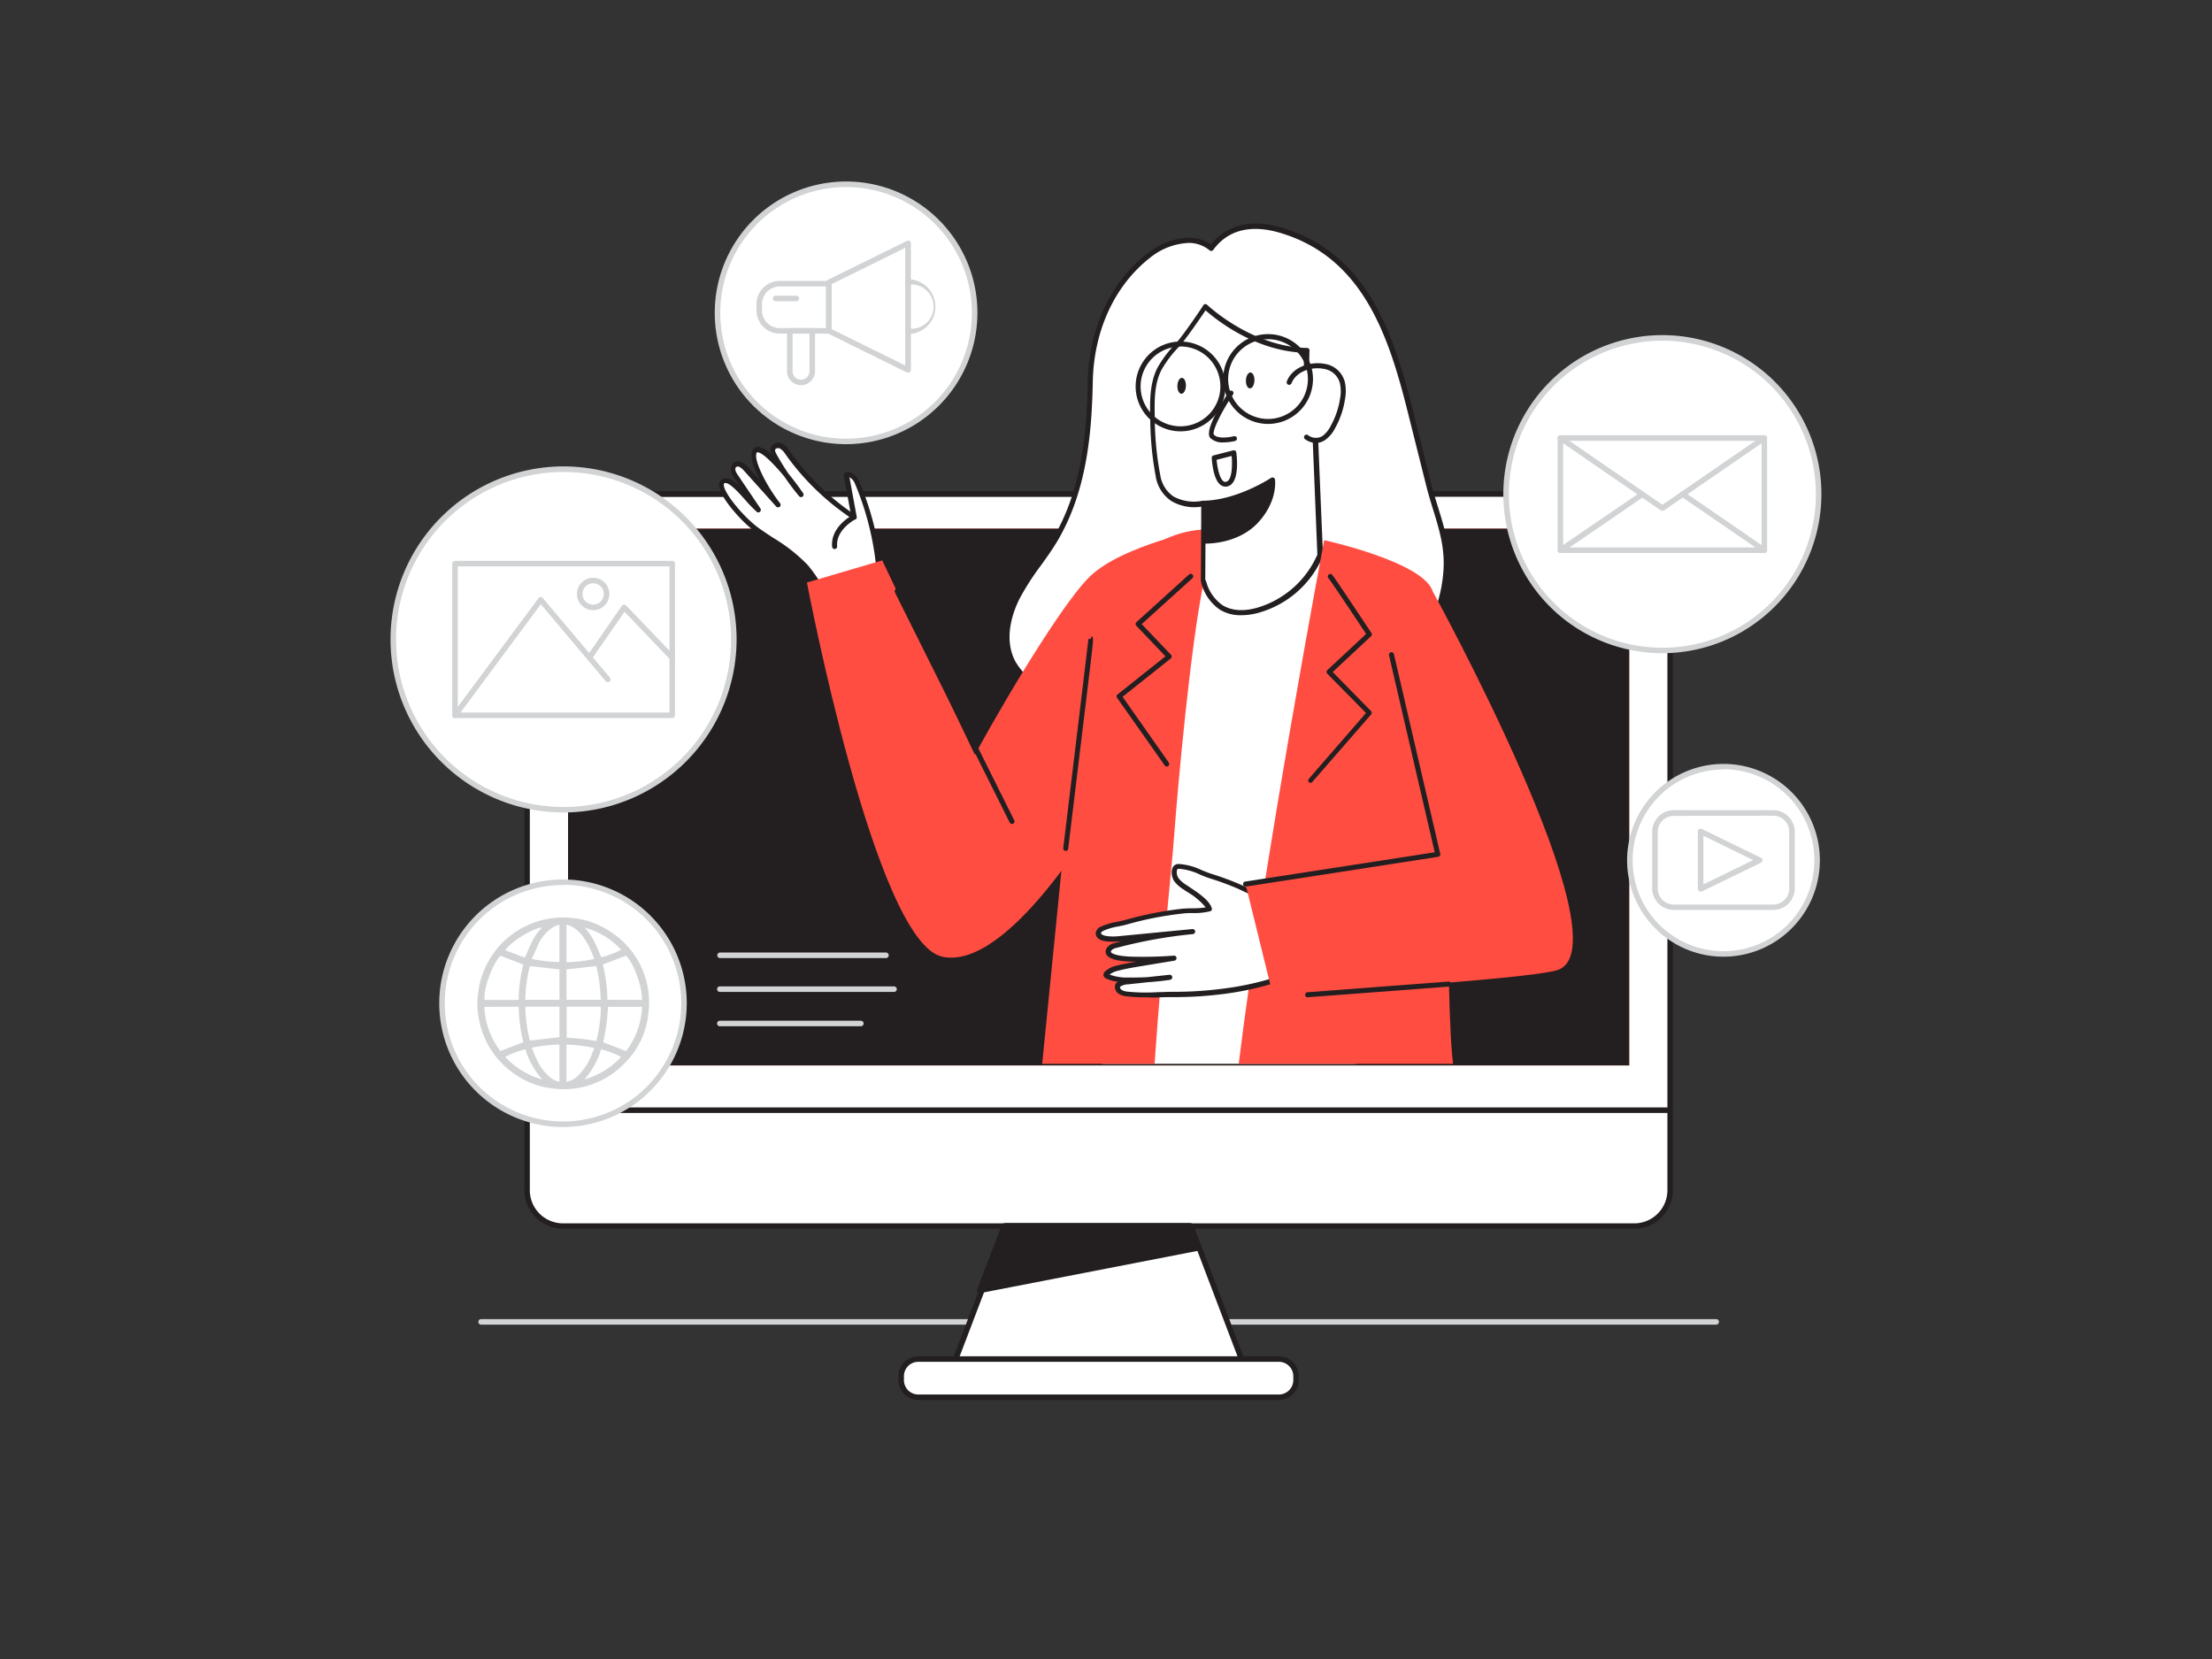 <svg xmlns="http://www.w3.org/2000/svg" viewBox="0 0 400 300"><rect x="0" y="0" width="400" height="300" fill="#333333" stroke="none"/><g id="_185_marketing_flatline" data-name="#185_marketing_flatline"><path d="M310.34,239.54H87a.5.5,0,1,1,0-1H310.34a.5.5,0,0,1,0,1Z" fill="#d1d3d4"/><rect x="95.34" y="89.37" width="206.64" height="132.32" rx="6.47" fill="#fff"/><path d="M295.52,222.19H101.81a7,7,0,0,1-7-7V95.83a7,7,0,0,1,7-7H295.52a7,7,0,0,1,7,7V215.22A7,7,0,0,1,295.52,222.19ZM101.81,89.87a6,6,0,0,0-6,6V215.22a6,6,0,0,0,6,6H295.52a6,6,0,0,0,6-6V95.83a6,6,0,0,0-6-6Z" fill="#231f20"/><path d="M302,201.26H95.34a.5.5,0,0,1-.5-.5.5.5,0,0,1,.5-.5H302a.5.5,0,0,1,.5.5A.5.5,0,0,1,302,201.26Z" fill="#231f20"/><polygon points="225.07 247.26 172.25 247.26 181.99 221.69 215.33 221.69 225.07 247.26" fill="#fff"/><path d="M225.07,247.76H172.25a.49.49,0,0,1-.41-.21.48.48,0,0,1-.06-.46l9.74-25.58a.5.5,0,0,1,.47-.32h33.34a.49.49,0,0,1,.47.32l9.74,25.58a.5.5,0,0,1,0,.46A.53.53,0,0,1,225.07,247.76Zm-52.1-1h51.38L215,222.19H182.33Z" fill="#231f20"/><rect x="162.96" y="245.76" width="71.41" height="6.9" rx="3.1" fill="#fff"/><path d="M231.27,253.17H166.05a3.6,3.6,0,0,1-3.59-3.6v-.71a3.6,3.6,0,0,1,3.59-3.6h65.22a3.61,3.61,0,0,1,3.6,3.6v.71A3.61,3.61,0,0,1,231.27,253.17Zm-65.22-6.91a2.6,2.6,0,0,0-2.59,2.6v.71a2.6,2.6,0,0,0,2.59,2.6h65.22a2.61,2.61,0,0,0,2.6-2.6v-.71a2.61,2.61,0,0,0-2.6-2.6Z" fill="#231f20"/><rect x="102.72" y="95.6" width="191.89" height="97.06" fill="#ff4d42"/><rect x="102.72" y="95.6" width="191.89" height="97.06" fill="#231f20"/><polygon points="177.17 233.37 216.5 225.73 214.96 221.69 181.62 221.69 177.17 233.37" fill="#231f20"/><path d="M177.17,233.87a.49.49,0,0,1-.38-.18.51.51,0,0,1-.09-.5l4.45-11.68a.49.49,0,0,1,.47-.32H215a.5.5,0,0,1,.47.32l1.54,4a.51.51,0,0,1,0,.42.53.53,0,0,1-.35.25l-39.33,7.64ZM182,222.19l-4,10.52,37.86-7.36-1.2-3.16Z" fill="#231f20"/><path d="M159.08,104.65A52.53,52.53,0,0,0,155,87.28c-.35-.83-1.15-1.81-1.94-1.38.46,2.53.92,5.07,1.39,7.6a44.87,44.87,0,0,1-12-11.68,3.28,3.28,0,0,0-1.15-1.16,1.07,1.07,0,0,0-1.42.39,1.53,1.53,0,0,0,.26,1.29,45.66,45.66,0,0,0,4.82,7c-2.34-3.44-7.18-9.27-8.31-7.89s1.75,6.67,4.18,9.81L135,84.81c-.54-.59-1.41-1.23-2-.72s-.21,1.45.23,2.1l4.05,6c-2.06-1.8-4.93-6.14-6.42-5.13s3.2,6.64,6.21,8.81,6.38,3.9,8.84,6.67a29.91,29.91,0,0,1,3.76,5.89" fill="#fff"/><path d="M149.6,108.94a.47.47,0,0,1-.41-.24,29.23,29.23,0,0,0-3.69-5.8,29.53,29.53,0,0,0-6.05-4.77c-.9-.59-1.83-1.2-2.72-1.84-2.66-1.93-6.72-6.53-6.69-8.58a1.14,1.14,0,0,1,.49-1c.94-.64,2.08.09,3.3,1.28l-1.05-1.56c-.77-1.15-.82-2.17-.13-2.72s1.72-.27,2.66.78l2.09,2.33c-1.2-2.3-2-4.62-1.14-5.64a1.06,1.06,0,0,1,.87-.38,4.73,4.73,0,0,1,2.41,1.42,1.73,1.73,0,0,1-.11-1.37,1.26,1.26,0,0,1,.73-.68,1.7,1.7,0,0,1,1.31.06,3.55,3.55,0,0,1,1.31,1.3,45.17,45.17,0,0,0,11,11c-.4-2.18-.8-4.35-1.19-6.53a.47.47,0,0,1,.24-.49,1.28,1.28,0,0,1,1.05-.07,3,3,0,0,1,1.52,1.68,52.94,52.94,0,0,1,4.12,17.52.46.46,0,0,1-.91.06,51.88,51.88,0,0,0-4-17.22,2.23,2.23,0,0,0-1-1.18h0q.65,3.57,1.31,7.14a.46.46,0,0,1-.2.46.45.45,0,0,1-.5,0A45.92,45.92,0,0,1,142,82.09a2.88,2.88,0,0,0-1-1,.86.86,0,0,0-.59,0,.38.38,0,0,0-.22.19c-.1.22.07.57.24.89.66,1.18,1.37,2.33,2.12,3.45,1.14,1.39,2.13,2.75,2.67,3.55a.45.45,0,0,1-.72.55,44.87,44.87,0,0,1-2.7-3.59c-2-2.38-3.95-4.31-4.79-4.34-.1,0-.1,0-.12,0-.77.94,1.31,5.52,4.19,9.24a.46.46,0,0,1-.7.59l-5.83-6.49c-.33-.37-1-1-1.41-.68s0,1.07.32,1.5l4.05,6a.46.46,0,0,1-.08.59.43.43,0,0,1-.6,0,25.14,25.14,0,0,1-2.06-2.13c-1.3-1.46-3.1-3.44-3.81-3,0,0-.08.05-.08.23,0,1.56,3.68,5.93,6.3,7.83.87.63,1.8,1.23,2.69,1.82a30.08,30.08,0,0,1,6.23,4.92,30.17,30.17,0,0,1,3.82,6,.44.44,0,0,1-.19.61A.42.42,0,0,1,149.6,108.94Z" fill="#231f20"/><path d="M258.35,87.61l-3.25-13c-3.52-14.11-8.37-28.67-23.8-33-4.57-1.3-9.22-.78-12.25,3.35-3.12-2.62-8-1.21-11.23,1.27-7.22,5.54-10.5,14.22-10.67,22.9-.2,9.85-1.23,20.14-6.46,28.74-2.13,3.5-4.89,6.6-6.73,10.25s-2.68,8.17-.75,11.77a13.91,13.91,0,0,0,4.86,4.81c10,6.53,22.63,7.22,34.52,6.41,12.18-.83,25.35-3.63,33.11-13a26.35,26.35,0,0,0,5.78-14.49C262,97.58,259.72,93.11,258.35,87.61Z" fill="#fff"/><path d="M215.1,131.76c-8.68,0-18.9-1.27-27.28-6.76a14.59,14.59,0,0,1-5-5c-1.78-3.31-1.51-7.76.74-12.2a47.08,47.08,0,0,1,3.92-6.11c1-1.35,2-2.74,2.82-4.16,5.32-8.74,6.22-19.32,6.4-28.52.19-9.63,4.15-18.11,10.85-23.25,3.22-2.48,8.09-3.95,11.43-1.55,2.8-3.52,7.2-4.64,12.45-3.15,15.69,4.45,20.52,18.92,24.12,33.37l3.25,13c.38,1.5.82,2.93,1.25,4.31,1.17,3.78,2.27,7.34,1.9,11.72a26.89,26.89,0,0,1-5.89,14.74c-6.51,7.9-17.13,12.1-33.43,13.21C220.33,131.64,217.79,131.76,215.1,131.76Zm-.16-87.83a11.88,11.88,0,0,0-6.85,2.58c-6.47,5-10.3,13.2-10.48,22.55s-1.11,20-6.53,29c-.89,1.46-1.89,2.86-2.87,4.22a47.46,47.46,0,0,0-3.85,6c-1,2-3.06,7-.74,11.35a13.23,13.23,0,0,0,4.7,4.64c10.75,7,24.69,7,34.24,6.33,16-1.09,26.45-5.19,32.78-12.88A26,26,0,0,0,261,103.45c.35-4.2-.73-7.68-1.87-11.37-.43-1.39-.87-2.84-1.25-4.36h0l-3.26-13c-3.53-14.19-8.26-28.4-23.48-32.71-3.56-1-8.49-1.28-11.75,3.18a.44.44,0,0,1-.31.18.44.44,0,0,1-.35-.1A5.81,5.81,0,0,0,214.94,43.93Z" fill="#231f20"/><path d="M197.23,104.11c-4,3.71-12.86,17.7-20.95,32.36l-16.75-35.13-13.61,4s12.31,65,24.46,67.66,28.71-26.3,28.71-26.3l18.57-51S203.18,98.54,197.23,104.11Z" fill="#ff4d42"/><path d="M245.13,192.37c-1.81-17.84-5.59-60.05-2.11-71.11,4.44-14.15,4.31-18.09,0-19.49s-16-8.86-24,0c0,0-18.39,10.33-21.95,28.15-2.61,13.05.43,45.86,2.25,62.45Z" fill="#fff"/><path d="M208.79,192.37c1.34-19.68,3.06-34.83,3.52-41.08.66-9,3-35,5.43-46.35,3.22-7.08,1.83-9.13,1.83-9.13s-18.11-2.54-23.5,24.48c-1.32,6.66-4.37,40.19-7.61,72.08Z" fill="#ff4d42"/><path d="M217.69,91l-.09,13.91s1.41,7.77,9.87,5.4a17.52,17.52,0,0,0,11.24-10l-1-24.08a43.36,43.36,0,0,1-1.39-12.92C226.08,63.21,218,55.45,218,55.45s-3.54,5.31-5.07,7a21.14,21.14,0,0,0-3.18,4.19c-1.43,2.68-1.37,6-1.31,9a58.35,58.35,0,0,0,1,10.47C210.84,92.64,217.69,91,217.69,91Z" fill="#fff"/><path d="M224.46,111.25a7.11,7.11,0,0,1-3.86-1,8.38,8.38,0,0,1-3.45-5.18l.08-13.45a8.17,8.17,0,0,1-5.38-1A6.56,6.56,0,0,1,209,86.18,58.41,58.41,0,0,1,208,75.62c-.07-2.85-.14-6.39,1.35-9.2a21.7,21.7,0,0,1,3.25-4.29c1.49-1.63,5-6.88,5-6.93a.43.43,0,0,1,.33-.2.44.44,0,0,1,.36.12c.08.08,8.09,7.64,18.06,7.8a.45.45,0,0,1,.33.14.41.41,0,0,1,.12.32A40.55,40.55,0,0,0,238,75.09a6.07,6.07,0,0,1,.24,1.18h0s0,.46,1,24.08a.37.37,0,0,1,0,.18,17.83,17.83,0,0,1-11.55,10.25A11.66,11.66,0,0,1,224.46,111.25Zm-6.4-6.31a7.63,7.63,0,0,0,3,4.49c1.63,1,3.74,1.18,6.26.47a17.16,17.16,0,0,0,10.9-9.61c-.07-1.64-.95-23.82-1-24a7.15,7.15,0,0,0-.21-1,40.18,40.18,0,0,1-1.19-11.5c-9-.33-16.07-6.13-17.82-7.67-.89,1.32-3.52,5.18-4.82,6.6a20.49,20.49,0,0,0-3.11,4.1c-1.39,2.6-1.31,5.87-1.25,8.75a56.39,56.39,0,0,0,1,10.39,5.68,5.68,0,0,0,2.4,3.83,7.75,7.75,0,0,0,5.25.76.45.45,0,0,1,.39.09.46.46,0,0,1,.17.36l-.08,13.91Z" fill="#231f20"/><path d="M217.77,97.86s5.64.24,9.27-3.52,3.09-7.55,3.09-7.55S224,90.88,217.69,91Z" fill="#231f20"/><path d="M218,98.3h-.27a.43.43,0,0,1-.42-.44L217.25,91a.44.44,0,0,1,.43-.45c6.13-.13,12.15-4.12,12.21-4.16a.45.45,0,0,1,.42,0,.44.44,0,0,1,.26.34c0,.16.52,4-3.21,7.92C224.05,98.08,219.22,98.3,218,98.3Zm.11-6.85.07,6c1.34,0,5.63-.39,8.52-3.38a10,10,0,0,0,3-6.47C228,88.61,223.22,91.2,218.13,91.45Z" fill="#231f20"/><path d="M222.61,71s-4.47,6.69-3.41,7.85,4,.39,4,.39" fill="#fff"/><path d="M221.26,80a3.24,3.24,0,0,1-2.39-.78c-1.17-1.28,2-6.3,3.37-8.39a.45.45,0,0,1,.62-.13.46.46,0,0,1,.12.62c-2.28,3.41-3.89,6.82-3.45,7.3.72.79,2.84.45,3.6.26a.44.44,0,0,1,.54.32.45.45,0,0,1-.32.54A9.55,9.55,0,0,1,221.26,80Z" fill="#231f20"/><ellipse cx="213.48" cy="69.89" rx="1.44" ry="0.77" transform="matrix(0.04, -1, 1, 0.04, 135.25, 280.45)" fill="#231f20"/><ellipse cx="226.09" cy="68.8" rx="1.44" ry="0.77" transform="translate(148.45 292.01) rotate(-87.75)" fill="#231f20"/><path d="M219.57,82.81l3.55-.91s.73,5.2-1.27,5.66S219.57,82.81,219.57,82.81Z" fill="#fff"/><path d="M221.6,88a1.47,1.47,0,0,1-.88-.31c-1.36-1-1.58-4.49-1.6-4.89a.44.44,0,0,1,.34-.45l3.55-.91a.45.45,0,0,1,.36.06.46.46,0,0,1,.19.31c.08.57.72,5.62-1.62,6.15A1.86,1.86,0,0,1,221.6,88ZM220,83.15c.12,1.34.51,3.33,1.22,3.86a.54.54,0,0,0,.5.11c1.1-.25,1.15-3,1-4.67Z" fill="#231f20"/><path d="M233.1,69.15c.94-2.44,4-3.34,6.4-2.87a4,4,0,0,1,3.25,3,7.59,7.59,0,0,1,0,2.89,15.06,15.06,0,0,1-1.73,5,5.35,5.35,0,0,1-1.73,2,2.72,2.72,0,0,1-3.09-.2" fill="#fff"/><path d="M238,80.1a3.55,3.55,0,0,1-2-.67.46.46,0,0,1-.11-.64.45.45,0,0,1,.63-.11,2.33,2.33,0,0,0,2.59.19A5.07,5.07,0,0,0,240.64,77a14.47,14.47,0,0,0,1.68-4.9,7,7,0,0,0,0-2.71,3.52,3.52,0,0,0-2.89-2.68c-2.23-.45-5,.4-5.88,2.59a.46.46,0,0,1-.59.26.45.45,0,0,1-.26-.59c1-2.64,4.31-3.68,6.91-3.16a4.42,4.42,0,0,1,3.6,3.36,7.81,7.81,0,0,1,0,3.07,15.31,15.31,0,0,1-1.79,5.2,5.7,5.7,0,0,1-1.88,2.18A2.93,2.93,0,0,1,238,80.1Z" fill="#231f20"/><path d="M262.76,192.37c-.07-.59-.13-1.17-.18-1.72-1.47-16.48,0-72.56-3.51-83.73-1.69-5.33-19.62-9.24-19.62-9.24S228.36,156.57,224,192.37Z" fill="#ff4d42"/><path d="M235.87,164.59c-4.21-.72-8.07-2.68-12-4.34-1.58-.67-3.2-1.27-4.84-1.78-1.93-.6-3.77-1.74-5.84-1.8-1.27,0-.94,1.77-.47,2.44a6.6,6.6,0,0,0,1.76,1.48c1.21.83,3.75,2.34,4.18,3.79-1.55.45-3.25.21-4.85.39s-3.46.45-5.17.78-3.35.73-5,1.2a25.59,25.59,0,0,0-4.35,1.17c-.33.16-.69.42-.71.79-.08,1.3,2.85,1.15,3.59,1.07l13.51-1.36a85.09,85.09,0,0,0-14,2.53,1.83,1.83,0,0,0-1.14.65c-1.12,1.72,3.68,1.81,4.22,1.82q3.75.09,7.48-.18l-6.07,1c-1.36.23-2.73.45-4.06.79a4.09,4.09,0,0,0-2,1,.38.38,0,0,0-.13.26c0,.14.15.23.27.29a8.85,8.85,0,0,0,3.61.64,44.47,44.47,0,0,0,7.56-.5l-7.5.8a2.79,2.79,0,0,0-1.83.66,1,1,0,0,0,.45,1.17,2.86,2.86,0,0,0,1.29.39,65.52,65.52,0,0,0,8.29,0,66.31,66.31,0,0,0,9-.57,53.47,53.47,0,0,0,17-5.09" fill="#fff"/><path d="M206.79,180.34a23.16,23.16,0,0,1-3-.17,3.21,3.21,0,0,1-1.49-.46,1.49,1.49,0,0,1-.61-1.72.57.57,0,0,1,.08-.13,2.17,2.17,0,0,1,.37-.32,6.6,6.6,0,0,1-2.06-.57.79.79,0,0,1-.54-.68.86.86,0,0,1,.26-.6,4.56,4.56,0,0,1,2.23-1.1c1.14-.29,2.31-.5,3.46-.69l-.71,0c-2.71-.06-4.29-.5-4.72-1.31a1.14,1.14,0,0,1,.12-1.22,2.27,2.27,0,0,1,1.4-.84l1.24-.33-.58.06c-.46,0-2.82.24-3.72-.62a1.2,1.2,0,0,1-.37-.94,1.46,1.46,0,0,1,1-1.17,12.3,12.3,0,0,1,2.91-.85c.52-.11,1-.22,1.51-.35,1.65-.47,3.34-.87,5-1.2s3.48-.61,5.21-.8c.62-.06,1.25-.07,1.86-.08a13.26,13.26,0,0,0,2.39-.17,12.34,12.34,0,0,0-3.24-2.73l-.73-.48a6.39,6.39,0,0,1-1.69-1.48,2.75,2.75,0,0,1-.32-2.51,1.19,1.19,0,0,1,1.17-.64,11.26,11.26,0,0,1,4.11,1.12c.64.26,1.24.5,1.86.7a51,51,0,0,1,4.88,1.79l2.17.95a42.23,42.23,0,0,0,9.7,3.36.46.46,0,0,1-.15.9,43.11,43.11,0,0,1-9.92-3.42l-2.16-1c-1.62-.68-3.23-1.28-4.79-1.76a20.21,20.21,0,0,1-1.93-.73,10.88,10.88,0,0,0-3.79-1.05.36.36,0,0,0-.34.16,1.88,1.88,0,0,0,.26,1.55,5.44,5.44,0,0,0,1.46,1.25l.71.48c1.36.9,3.41,2.26,3.83,3.67a.47.47,0,0,1,0,.35.45.45,0,0,1-.27.22,11.68,11.68,0,0,1-3.16.33c-.61,0-1.19,0-1.77.08-1.71.19-3.44.45-5.14.78s-3.32.73-4.95,1.19c-.51.14-1,.25-1.57.36a11.57,11.57,0,0,0-2.7.78c-.28.14-.45.29-.46.4a.26.26,0,0,0,.1.23c.41.39,1.85.48,3,.37L215.67,168h0a.46.46,0,0,1,.09.91h0a84.6,84.6,0,0,0-13.9,2.51,1.57,1.57,0,0,0-.88.45c-.13.2-.09.28-.08.3.19.36,1.49.77,3.91.83s5,0,7.45-.19a.45.45,0,0,1,.49.4.46.46,0,0,1-.38.51l-6.07,1c-1.33.22-2.7.45-4,.79a4,4,0,0,0-1.65.72,8.77,8.77,0,0,0,3.29.54c1.18,0,2.36,0,3.54-.07l4-.43a.46.46,0,0,1,.5.4.46.46,0,0,1-.38.51c-1.33.2-2.66.34-4,.43L204,178a2.72,2.72,0,0,0-1.47.45.67.67,0,0,0,.3.56,2.64,2.64,0,0,0,1.08.31,33.24,33.24,0,0,0,5.47.09c.92,0,1.84-.07,2.77-.06a67.45,67.45,0,0,0,9-.57,53.11,53.11,0,0,0,16.86-5,.46.46,0,0,1,.61.2.47.47,0,0,1-.2.62,53.83,53.83,0,0,1-17.15,5.14,69.28,69.28,0,0,1-9.08.57c-.92,0-1.83,0-2.74.06S207.67,180.34,206.79,180.34Z" fill="#231f20"/><path d="M259.07,106.92s35.26,64.16,22.62,68.48c-5.18,1.76-51.53,4.48-51.53,4.48l-4.92-20L260,154.49Z" fill="#ff4d42"/><path d="M213.48,78a8.12,8.12,0,1,1,8.12-8.12A8.13,8.13,0,0,1,213.48,78Zm0-15.33a7.21,7.21,0,1,0,7.2,7.21A7.22,7.22,0,0,0,213.48,62.65Z" fill="#231f20"/><path d="M229.31,76.66a8.12,8.12,0,1,1,8.12-8.12A8.13,8.13,0,0,1,229.31,76.66Zm0-15.32a7.21,7.21,0,1,0,7.2,7.2A7.21,7.21,0,0,0,229.31,61.34Z" fill="#231f20"/><path d="M225.24,160.32a.46.46,0,0,1-.45-.38.47.47,0,0,1,.39-.53l34.26-5.29-8.26-35.62a.46.46,0,0,1,.34-.55.45.45,0,0,1,.55.35l8.37,36.09a.47.47,0,0,1-.07.36.46.46,0,0,1-.31.19l-34.75,5.38Z" fill="#231f20"/><path d="M192.67,153.87h0a.46.46,0,0,1-.4-.51c1.55-12.86,4.51-37.3,4.55-37.83l.45,0,.1-.46c.42.09.42.09-.34,6.42l-3.86,31.94A.45.45,0,0,1,192.67,153.87Z" fill="#231f20"/><path d="M183,149a.46.46,0,0,1-.41-.25l-20.76-41.63a.47.47,0,0,1,.21-.62.46.46,0,0,1,.61.21l20.76,41.63a.46.46,0,0,1-.2.61A.54.54,0,0,1,183,149Z" fill="#231f20"/><path d="M237,141.56a.48.48,0,0,1-.3-.11.46.46,0,0,1,0-.64l10.31-11.88-7-7.11a.51.51,0,0,1-.13-.33.48.48,0,0,1,.15-.32l7-6.53c-2.63-4-6.47-9.72-6.83-10.11a.46.46,0,0,1,.65-.64c.47.47,6,8.89,7.16,10.57a.46.46,0,0,1-.07.58L241,121.52l6.93,7.07a.45.45,0,0,1,0,.62L237.31,141.4A.43.43,0,0,1,237,141.56Z" fill="#231f20"/><path d="M211,138.63a.45.45,0,0,1-.37-.2L202,126.19a.45.45,0,0,1,.09-.62l8.66-6.89-5.27-5.52a.47.47,0,0,1-.13-.34.48.48,0,0,1,.15-.32l9.52-8.62a.45.45,0,0,1,.61.67l-9.17,8.31,5.3,5.55a.44.44,0,0,1,.12.34.47.47,0,0,1-.17.33L203,126l8.35,11.89a.47.47,0,0,1-.11.64A.53.53,0,0,1,211,138.63Z" fill="#231f20"/><path d="M150.92,99.28a.46.46,0,0,1-.45-.42c-.31-3.64,3.6-5.68,3.77-5.76a.45.45,0,0,1,.61.19.46.46,0,0,1-.19.62s-3.54,1.85-3.28,4.88a.46.46,0,0,1-.42.49Z" fill="#231f20"/><circle cx="101.81" cy="181.42" r="21.88" fill="#fff"/><path d="M101.81,203.8a22.38,22.38,0,1,1,22.38-22.38A22.41,22.41,0,0,1,101.81,203.8Zm0-43.76a21.38,21.38,0,1,0,21.38,21.38A21.41,21.41,0,0,0,101.81,160Z" fill="#d1d3d4"/><path d="M101,165.91h1.75a.73.73,0,0,0,.2.05,14.65,14.65,0,0,1,7.39,2.5,15.16,15.16,0,0,1,6.93,14.59,14.56,14.56,0,0,1-4.22,9.1,15.23,15.23,0,0,1-12.84,4.71,14.61,14.61,0,0,1-6.93-2.5,15.35,15.35,0,0,1-6.78-10.69c-.07-.44-.11-.89-.17-1.34v-1.76l.06-.32c.09-.66.14-1.33.28-2a15.51,15.51,0,0,1,13-12.19C100.06,166,100.52,166,101,165.91Zm12.22,24.16a14.15,14.15,0,0,0,2.89-8h-6.15c-.1,1.11-.16,2.19-.31,3.27s-.37,2.14-.55,3.15Zm-25.63-8a14.16,14.16,0,0,0,2.9,8l4.15-1.61a28.86,28.86,0,0,1-.85-6.41Zm28.49-1.25c.13-2.29-1.54-6.81-2.89-8L109,174.41a27.71,27.71,0,0,1,.85,6.39Zm-21.43-6.39-4.15-1.61c-1.5,1.58-3.14,6.12-2.87,8h6.16A27.72,27.72,0,0,1,94.63,174.41Zm7.82,13.2c.92.08,1.81.12,2.69.22s1.77.26,2.67.39c0-.07,0-.16.07-.24a26.68,26.68,0,0,0,.76-5.63c0-.26-.06-.32-.31-.32h-5.6l-.28,0ZM95,182.05a25.59,25.59,0,0,0,.82,6.12l5.35-.61v-5.51Zm13.62-1.25a26.23,26.23,0,0,0-.81-6.11l-5.37.61v5.5Zm-12.8-6.11A25.41,25.41,0,0,0,95,180.8h6.17v-5.5Zm11.61-1.28a14.29,14.29,0,0,0-1.83-3.79,6.41,6.41,0,0,0-2.09-2c-.33-.18-.69-.29-1.07-.45V174A25.35,25.35,0,0,0,107.45,173.41Zm-5,15.48v6.72a3.89,3.89,0,0,0,2-1,10.79,10.79,0,0,0,2.61-4c.14-.35.26-.71.41-1.1A27.34,27.34,0,0,0,102.47,188.89Zm-1.27,6.74v-6.74a27,27,0,0,0-5,.57c.3.72.55,1.4.87,2.06a9.07,9.07,0,0,0,2.27,3.14A4,4,0,0,0,101.2,195.63Zm-5-22.23a27.51,27.51,0,0,0,5,.57v-6.74a3.71,3.71,0,0,0-1.42.62,7.69,7.69,0,0,0-2.37,2.82C97,171.55,96.57,172.46,96.15,173.4Zm16.17,17.72a18,18,0,0,0-3.63-1.38,14.53,14.53,0,0,1-3,5.44A14.26,14.26,0,0,0,112.32,191.12ZM98,167.74c-1.54,0-5.82,2.68-6.63,4.1l3.55,1.33c.45-1,.84-2,1.29-2.89A10.08,10.08,0,0,1,98,167.74Zm-6.64,23.38a14.42,14.42,0,0,0,6.71,4.08A14.34,14.34,0,0,1,95,189.74,17.46,17.46,0,0,0,91.35,191.12Zm14.38-23.38a11.86,11.86,0,0,1,1.74,2.55c.44.92.83,1.86,1.26,2.82a17.19,17.19,0,0,0,3.58-1.36A13.84,13.84,0,0,0,105.73,167.74Z" fill="#d1d3d4"/><circle cx="311.67" cy="155.53" r="16.93" fill="#fff"/><path d="M311.67,173a17.43,17.43,0,1,1,17.42-17.42A17.44,17.44,0,0,1,311.67,173Zm0-33.85a16.43,16.43,0,1,0,16.42,16.43A16.45,16.45,0,0,0,311.67,139.1Z" fill="#d1d3d4"/><path d="M320.66,164.54h-18a3.9,3.9,0,0,1-3.89-3.9V150.41a3.9,3.9,0,0,1,3.89-3.9h18a3.9,3.9,0,0,1,3.89,3.9v10.23A3.9,3.9,0,0,1,320.66,164.54Zm-18-17a2.9,2.9,0,0,0-2.89,2.9v10.23a2.9,2.9,0,0,0,2.89,2.9h18a2.89,2.89,0,0,0,2.89-2.9V150.41a2.89,2.89,0,0,0-2.89-2.9Z" fill="#d1d3d4"/><path d="M307.53,161.22a.52.52,0,0,1-.5-.5V150.33a.49.49,0,0,1,.24-.42.51.51,0,0,1,.48,0l10.69,5.2a.49.49,0,0,1,.28.45.51.51,0,0,1-.28.45l-10.69,5.19A.54.54,0,0,1,307.53,161.22Zm.5-10.09v8.79l9-4.39Z" fill="#d1d3d4"/><circle cx="101.92" cy="115.63" r="30.78" fill="#fff"/><path d="M101.92,146.92a31.29,31.29,0,1,1,31.28-31.29A31.33,31.33,0,0,1,101.92,146.92Zm0-61.57a30.29,30.29,0,1,0,30.28,30.28A30.32,30.32,0,0,0,101.92,85.35Z" fill="#d1d3d4"/><path d="M121.56,129.85H82.28a.5.5,0,0,1-.5-.5V101.92a.5.5,0,0,1,.5-.5h39.28a.5.5,0,0,1,.5.5v27.43A.5.5,0,0,1,121.56,129.85Zm-38.78-1h38.28V102.42H82.78Z" fill="#d1d3d4"/><path d="M82.28,129.85a.47.47,0,0,1-.3-.1.51.51,0,0,1-.11-.7l15.51-20.88a.48.48,0,0,1,.38-.2.5.5,0,0,1,.4.18l12.13,14.38a.5.5,0,1,1-.76.65L97.8,109.27,82.68,129.65A.51.51,0,0,1,82.28,129.85Z" fill="#d1d3d4"/><path d="M106.58,119.41a.51.51,0,0,1-.28-.09.5.5,0,0,1-.13-.69l6.28-9.08a.51.51,0,0,1,.78-.06l8.69,9.07a.51.51,0,0,1-.73.7l-8.26-8.63L107,119.19A.52.52,0,0,1,106.58,119.41Z" fill="#d1d3d4"/><path d="M107.27,110.34a2.93,2.93,0,1,1,2.92-2.93A2.93,2.93,0,0,1,107.27,110.34Zm0-4.86a1.93,1.93,0,1,0,1.92,1.93A1.93,1.93,0,0,0,107.27,105.48Z" fill="#d1d3d4"/><path d="M236.4,180.34a.46.46,0,0,1,0-.91l25.51-1.93a.44.44,0,0,1,.49.42.45.45,0,0,1-.42.49l-25.51,1.93Z" fill="#231f20"/><circle cx="300.61" cy="89.37" r="28.26" fill="#fff"/><path d="M300.61,118.12a28.76,28.76,0,1,1,28.76-28.75A28.79,28.79,0,0,1,300.61,118.12Zm0-56.51a27.76,27.76,0,1,0,27.76,27.76A27.79,27.79,0,0,0,300.61,61.61Z" fill="#d1d3d4"/><path d="M319.05,100H282.17a.5.5,0,0,1-.5-.5V79.21a.5.5,0,0,1,.5-.5h36.88a.5.5,0,0,1,.5.5V99.53A.5.5,0,0,1,319.05,100Zm-36.38-1h35.88V79.71H282.67Z" fill="#d1d3d4"/><path d="M300.62,92.38a.6.6,0,0,1-.29-.08L281.89,79.62a.5.5,0,0,1,.56-.83l18.17,12.49,18.15-12.49a.5.5,0,0,1,.56.83L300.9,92.3A.6.6,0,0,1,300.62,92.38Z" fill="#d1d3d4"/><path d="M282.17,100a.49.49,0,0,1-.41-.22.5.5,0,0,1,.13-.7L296.67,89a.5.5,0,0,1,.56.83L282.45,99.94A.47.47,0,0,1,282.17,100Z" fill="#d1d3d4"/><path d="M319.05,100a.47.47,0,0,1-.28-.09L304,89.78a.5.5,0,0,1,.56-.83l14.77,10.16a.5.5,0,0,1,.13.7A.49.49,0,0,1,319.05,100Z" fill="#d1d3d4"/><circle cx="152.98" cy="56.58" r="23.24" fill="#fff"/><path d="M153,80.32a23.75,23.75,0,1,1,23.75-23.74A23.77,23.77,0,0,1,153,80.32Zm0-46.49a22.75,22.75,0,1,0,22.75,22.75A22.77,22.77,0,0,0,153,33.83Z" fill="#d1d3d4"/><path d="M149.89,60.33H141a4.21,4.21,0,0,1-4.21-4.2V55A4.21,4.21,0,0,1,141,50.8h8.87a.5.5,0,0,1,.5.5v8.53A.5.5,0,0,1,149.89,60.33ZM141,51.8a3.21,3.21,0,0,0-3.21,3.2v1.13a3.21,3.21,0,0,0,3.21,3.2h8.37V51.8Z" fill="#d1d3d4"/><path d="M164.2,67.4a.54.54,0,0,1-.22-.05l-14.31-7.07a.5.5,0,0,1-.28-.45V51.07a.51.51,0,0,1,.28-.45L164,43.56a.48.48,0,0,1,.48,0,.49.49,0,0,1,.24.42V66.9a.52.52,0,0,1-.5.5Zm-13.81-7.88,13.31,6.57V44.81l-13.31,6.57Z" fill="#d1d3d4"/><path d="M164.2,60.4a.5.5,0,0,1-.5-.5.5.5,0,0,1,.5-.5,4,4,0,1,0,0-7.9.5.5,0,0,1-.5-.5.5.5,0,0,1,.5-.5,4.95,4.95,0,1,1,0,9.9Z" fill="#d1d3d4"/><path d="M144.85,69.65a2.52,2.52,0,0,1-2.53-2.52v-7.3a.5.5,0,0,1,.5-.5h4.06a.51.51,0,0,1,.5.5v7.3A2.53,2.53,0,0,1,144.85,69.65Zm-1.53-9.32v6.8a1.53,1.53,0,0,0,3.06,0v-6.8Z" fill="#d1d3d4"/><path d="M144,54.47h-3.75a.5.5,0,0,1,0-1H144a.5.5,0,0,1,0,1Z" fill="#d1d3d4"/><path d="M155.67,185.58h-25.5a.5.5,0,0,1,0-1h25.5a.5.5,0,0,1,0,1Z" fill="#d1d3d4"/><path d="M161.67,179.37h-31.5a.5.5,0,0,1-.5-.5.5.5,0,0,1,.5-.5h31.5a.51.51,0,0,1,.5.5A.5.5,0,0,1,161.67,179.37Z" fill="#d1d3d4"/><path d="M160.21,173.25h-30a.5.5,0,0,1-.5-.5.5.5,0,0,1,.5-.5h30a.5.5,0,0,1,.5.5A.5.5,0,0,1,160.21,173.25Z" fill="#d1d3d4"/></g></svg>